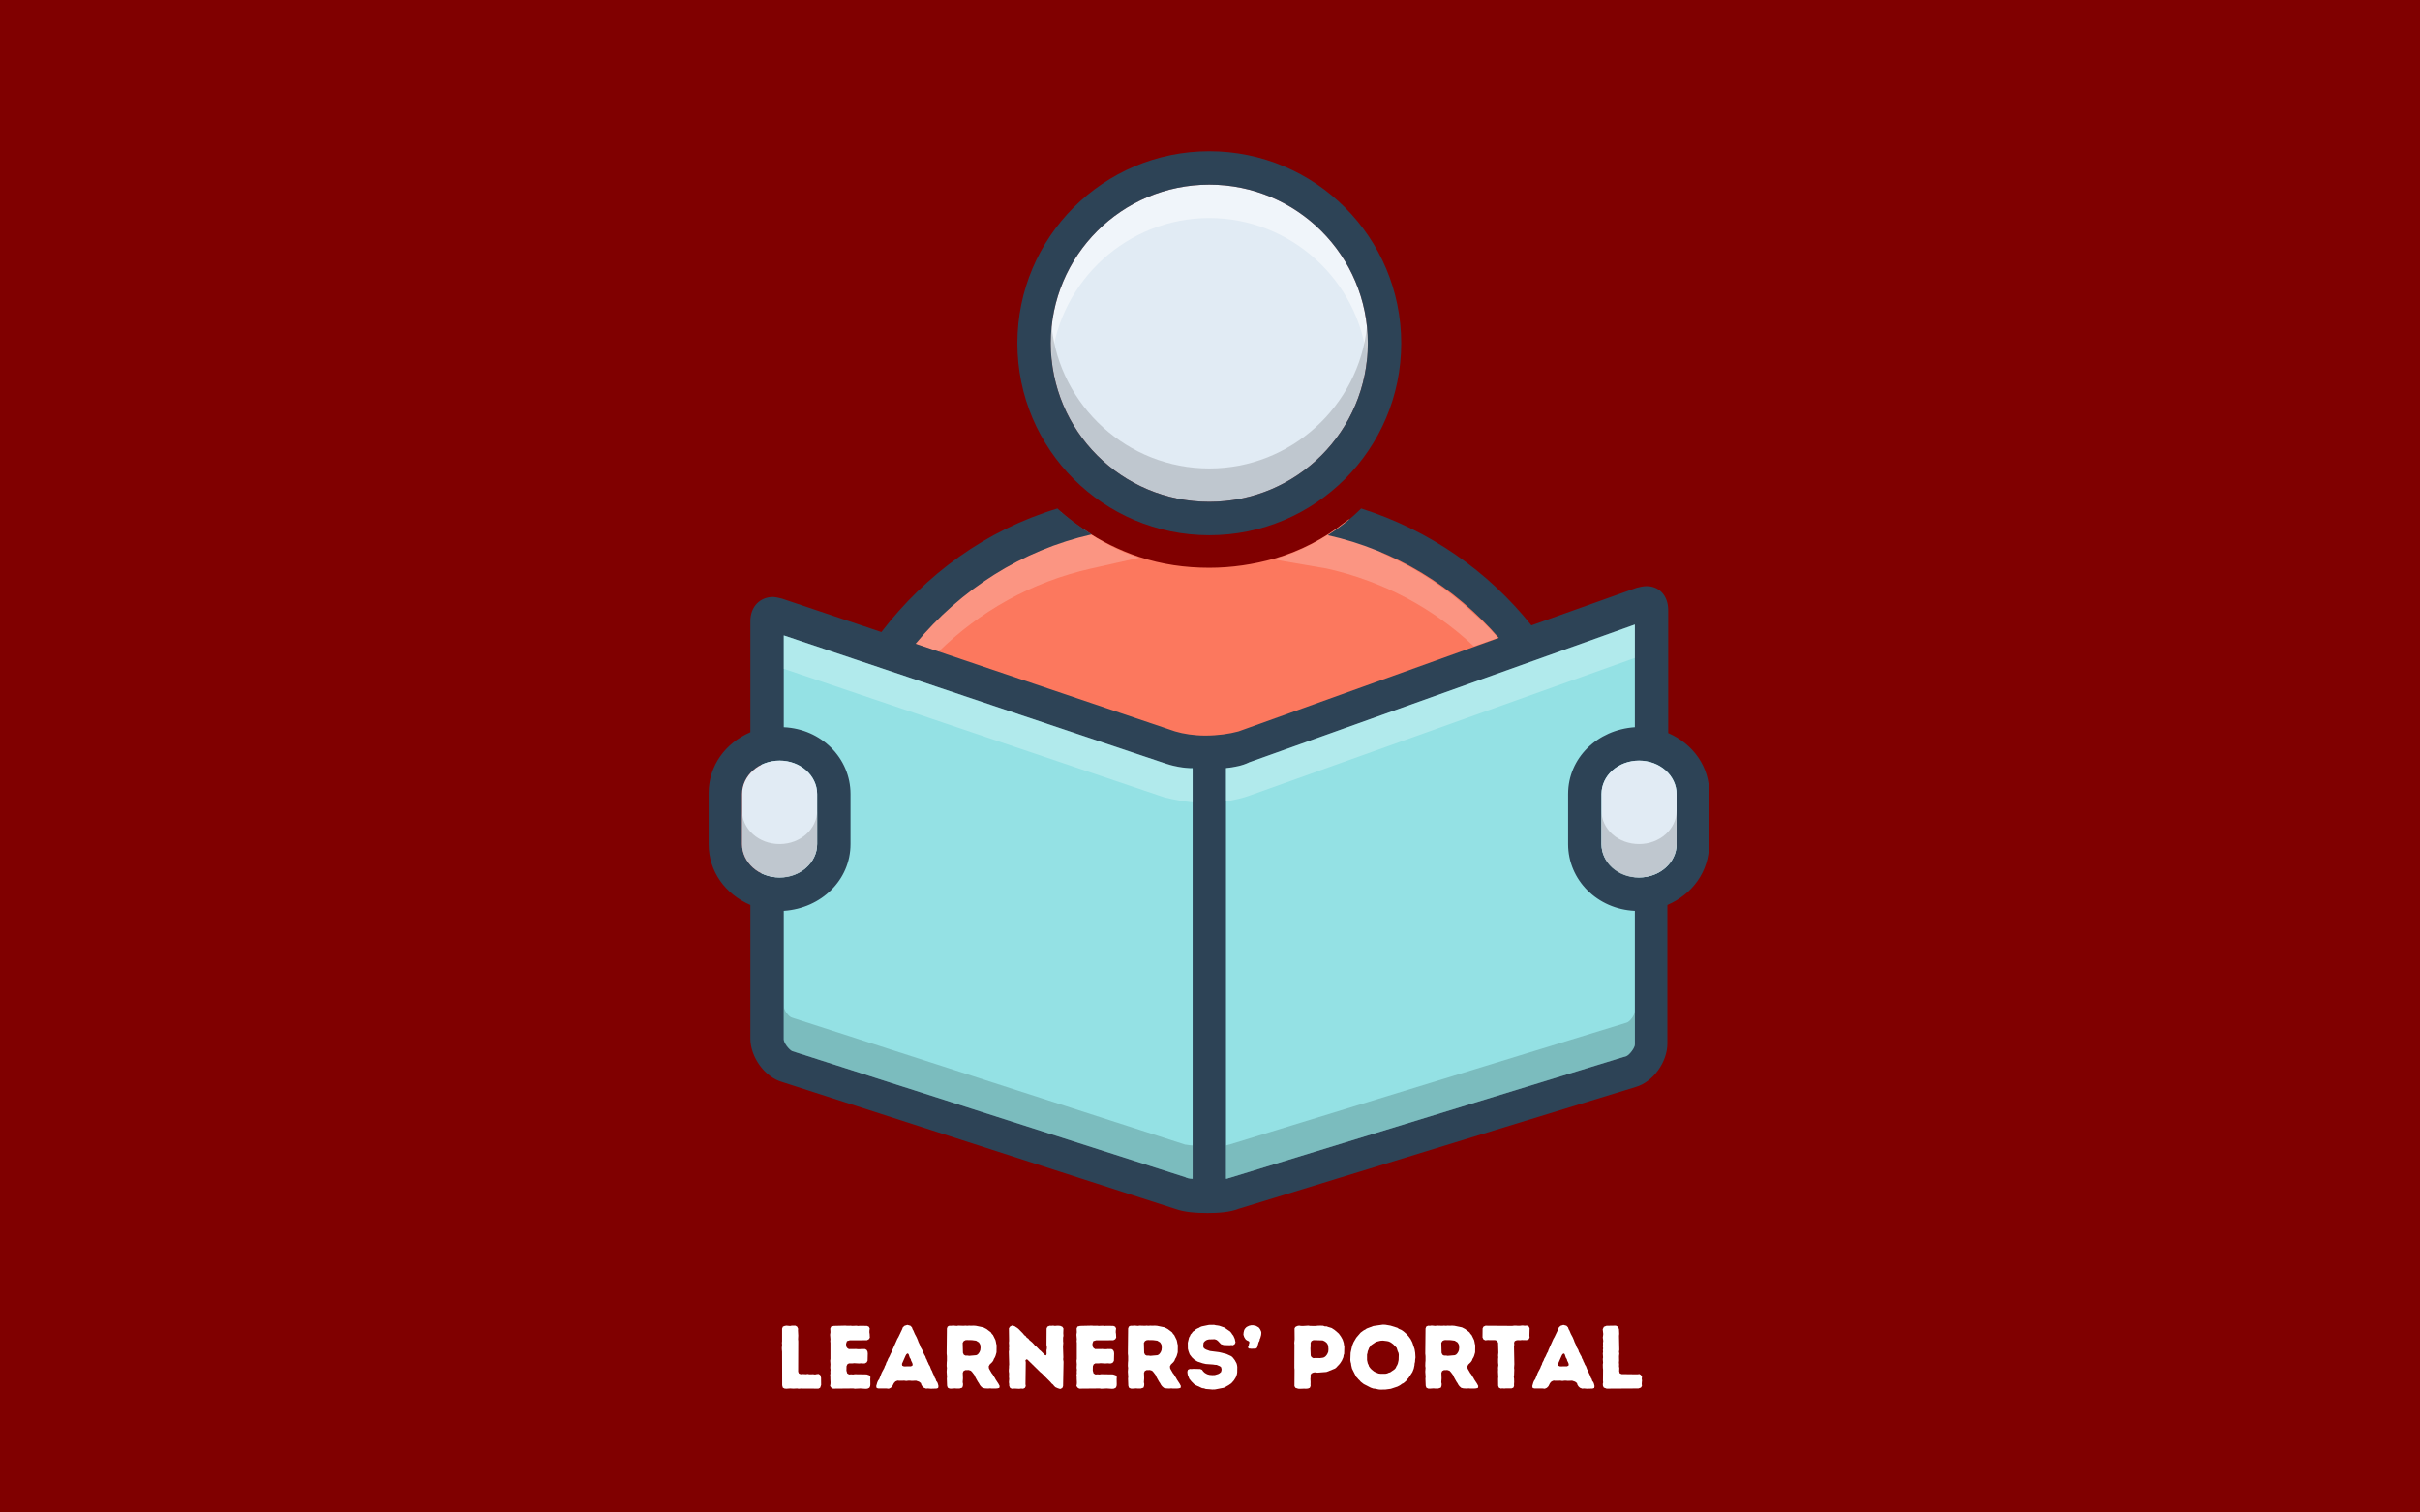 <svg xmlns="http://www.w3.org/2000/svg" xmlns:xlink="http://www.w3.org/1999/xlink" width="800" zoomAndPan="magnify" viewBox="0 0 600 375" height="500" preserveAspectRatio="xMidYMid meet" version="1.0"><defs><g/><clipPath id="7e0aa4934d"><path d="M 175.328 126 L 424 126 L 424 300.75 L 175.328 300.75 Z M 175.328 126 " clip-rule="nonzero"/></clipPath><clipPath id="4c45f085a0"><path d="M 252 37.5 L 348 37.5 L 348 133 L 252 133 Z M 252 37.5 " clip-rule="nonzero"/></clipPath></defs><rect x="-60" width="720" fill="#ffffff" y="-37.5" height="450" fill-opacity="1"/><rect x="-60" width="720" fill="#800000" y="-37.5" height="450" fill-opacity="1"/><path fill="#e1ebf4" d="M 339.133 85.102 C 339.133 106.832 321.551 124.422 299.828 124.422 C 278.105 124.422 260.52 106.832 260.52 85.102 C 260.52 63.371 278.105 45.777 299.828 45.777 C 321.551 45.777 339.133 63.371 339.133 85.102 Z M 339.133 85.102 " fill-opacity="1" fill-rule="nonzero"/><path fill="#ffffff" d="M 341.203 85.102 C 341.203 64.199 322.586 44.949 302.102 43.707 C 301.484 43.707 300.656 43.707 299.828 43.707 C 299 43.707 298.379 43.707 297.551 43.707 C 277.07 44.949 258.453 64.199 258.453 85.102 C 258.453 86.551 260.52 87.789 260.727 89.238 C 262.797 69.578 279.555 54.055 299.828 54.055 C 320.102 54.055 336.859 69.578 338.926 89.238 C 339.133 87.789 341.203 86.551 341.203 85.102 Z M 341.203 85.102 " fill-opacity="0.5" fill-rule="nonzero"/><path fill="#fc785e" d="M 377.199 161.262 L 304.793 185.477 L 295.691 185.887 L 220.18 161.055 C 220.18 161.055 237.973 135.391 263.004 126.906 C 264.66 128.562 266.727 130.012 268.59 131.25 C 272.934 134.148 277.484 136.426 282.449 138.082 C 288.035 139.945 293.828 140.773 299.828 140.773 C 305.414 140.773 310.793 139.945 315.965 138.496 C 322.379 136.633 328.375 133.527 333.547 129.391 C 333.754 129.184 334.168 128.977 334.375 128.77 C 337.066 129.805 340.996 131.664 345.547 133.734 C 357.754 140.152 373.684 149.879 377.199 161.262 Z M 377.199 161.262 " fill-opacity="1" fill-rule="nonzero"/><path fill="#f9dbd7" d="M 282.449 138.289 L 270.449 140.98 C 255.762 144.289 242.938 151.535 232.594 161.676 L 227.008 159.605 C 228.867 157.328 230.73 155.258 232.801 153.188 C 240.246 145.945 248.938 140.152 258.66 136.219 L 258.246 134.355 L 268.797 131.25 C 272.934 134.355 277.484 136.633 282.449 138.289 Z M 282.449 138.289 " fill-opacity="0.3" fill-rule="nonzero"/><path fill="#f9dbd7" d="M 371.406 158.156 L 365.406 160.227 C 355.27 150.707 342.859 144.082 328.996 140.98 L 315.758 138.703 C 322.172 136.84 328.168 133.734 333.34 129.598 L 345.34 133.941 L 342.445 137.047 C 350.926 140.773 358.582 145.738 365.199 151.949 C 367.684 154.016 369.547 156.086 371.406 158.156 Z M 371.406 158.156 " fill-opacity="0.3" fill-rule="nonzero"/><path fill="#94e1e4" d="M 188.734 182.785 L 190.805 153.188 L 299.828 187.129 L 407.816 149.258 L 409.473 185.477 C 409.473 185.477 420.438 187.129 420.852 194.789 C 421.266 202.445 419.402 216.52 411.129 219.621 L 409.059 259.98 L 405.336 264.738 L 299.828 297.023 L 192.871 263.289 L 188.734 255.633 Z M 188.734 182.785 " fill-opacity="1" fill-rule="nonzero"/><g clip-path="url(#7e0aa4934d)"><path fill="#2d4356" d="M 413.609 181.75 L 413.609 151.328 C 413.609 147.602 411.336 145.324 408.23 145.324 C 407.402 145.324 406.578 145.531 405.75 145.738 L 379.684 155.051 C 368.926 141.602 354.441 131.457 337.48 126.078 C 334.996 128.562 332.102 130.836 329.203 132.699 C 345.961 136.426 360.648 145.531 371.613 158.156 L 307.066 181.336 C 304.793 181.957 301.895 182.371 298.793 182.371 C 296.105 182.371 293.414 181.957 291.344 181.336 L 227.008 159.605 C 238.18 146.152 253.281 136.426 270.656 132.492 C 267.762 130.633 264.863 128.562 262.176 126.078 C 244.383 131.457 229.488 142.426 218.523 156.707 L 193.906 148.43 C 193.078 148.223 192.25 148.016 191.629 148.016 C 188.527 148.016 186.043 150.293 186.043 154.016 L 186.043 181.543 C 179.84 184.234 175.699 189.82 175.699 196.648 L 175.699 209.273 C 175.699 216.105 179.84 221.691 186.043 224.383 L 186.043 257.496 C 186.043 262.051 189.562 267.016 193.906 268.258 L 291.344 299.715 C 293.621 300.543 296.516 300.75 299.414 300.75 C 302.102 300.75 305 300.543 307.066 299.715 L 405.543 269.5 C 409.887 268.258 413.402 263.289 413.402 258.738 L 413.402 224.383 C 419.609 221.691 423.746 216.105 423.746 209.273 L 423.746 196.855 C 423.953 190.234 419.816 184.441 413.609 181.75 Z M 193.285 217.555 C 188.113 217.555 183.977 213.828 183.977 209.273 L 183.977 196.855 C 183.977 192.305 188.113 188.578 193.285 188.578 C 198.457 188.578 202.594 192.305 202.594 196.855 L 202.594 209.273 C 202.594 213.828 198.457 217.555 193.285 217.555 Z M 295.691 292.266 C 294.863 292.266 294.242 292.059 293.828 291.852 L 196.387 260.602 C 195.562 260.188 194.32 258.531 194.32 257.703 L 194.32 225.832 C 203.629 225.211 210.871 218.176 210.871 209.273 L 210.871 196.855 C 210.871 187.957 203.629 180.715 194.32 180.301 L 194.32 157.535 L 288.656 189.199 C 290.934 190.027 293.414 190.441 295.691 190.441 Z M 405.336 258.945 C 405.336 259.773 404.094 261.43 403.266 261.844 L 304.793 292.059 C 304.586 292.059 304.379 292.266 303.965 292.266 L 303.965 190.441 C 306.035 190.234 308.102 189.82 309.758 188.992 L 405.336 154.844 L 405.336 180.301 C 396.027 180.922 388.785 187.957 388.785 196.855 L 388.785 209.273 C 388.785 218.176 396.027 225.418 405.336 225.832 Z M 415.68 209.273 C 415.68 213.828 411.543 217.555 406.371 217.555 C 401.199 217.555 397.059 213.828 397.059 209.273 L 397.059 196.855 C 397.059 192.305 401.199 188.578 406.371 188.578 C 411.543 188.578 415.68 192.305 415.68 196.855 Z M 415.68 209.273 " fill-opacity="1" fill-rule="nonzero"/></g><path fill="#f5ffff" d="M 405.336 154.844 L 405.336 163.125 L 309.758 197.27 C 308.102 197.891 306.035 198.305 303.965 198.719 L 303.965 190.441 C 306.035 190.234 308.102 189.82 309.758 188.992 Z M 405.336 154.844 " fill-opacity="0.3" fill-rule="nonzero"/><path fill="#f5ffff" d="M 295.691 190.648 L 295.691 198.926 C 293.621 198.719 291.137 198.305 288.656 197.684 L 194.32 165.812 L 194.32 157.535 L 288.656 189.199 C 291.137 190.027 293.621 190.441 295.691 190.648 Z M 295.691 190.648 " fill-opacity="0.3" fill-rule="nonzero"/><path fill="#426666" d="M 405.336 250.668 L 405.336 258.945 C 405.336 259.773 404.094 261.43 403.266 261.844 L 304.793 292.059 C 304.586 292.059 304.379 292.266 303.965 292.266 L 303.965 283.988 C 304.172 283.988 304.586 283.781 304.793 283.781 L 403.266 253.562 C 404.094 253.355 405.336 251.699 405.336 250.668 Z M 405.336 250.668 " fill-opacity="0.3" fill-rule="nonzero"/><path fill="#426666" d="M 295.691 283.988 L 295.691 292.266 C 294.863 292.266 294.242 292.059 293.828 291.852 L 196.387 260.602 C 195.355 260.188 194.32 258.531 194.32 257.703 L 194.32 249.426 C 194.32 250.461 195.562 252.113 196.387 252.32 L 293.828 283.781 C 294.242 283.781 294.863 283.988 295.691 283.988 Z M 295.691 283.988 " fill-opacity="0.3" fill-rule="nonzero"/><path fill="#e1ebf4" d="M 415.68 196.855 L 415.68 209.273 C 415.68 213.828 411.543 217.555 406.371 217.555 C 401.199 217.555 397.059 213.828 397.059 209.273 L 397.059 196.855 C 397.059 192.305 401.199 188.578 406.371 188.578 C 411.543 188.578 415.68 192.305 415.68 196.855 Z M 415.68 196.855 " fill-opacity="1" fill-rule="nonzero"/><path fill="#e1ebf4" d="M 202.594 196.855 L 202.594 209.273 C 202.594 213.828 198.457 217.555 193.285 217.555 C 188.113 217.555 183.977 213.828 183.977 209.273 L 183.977 196.855 C 183.977 192.305 188.113 188.578 193.285 188.578 C 198.457 188.578 202.594 192.305 202.594 196.855 Z M 202.594 196.855 " fill-opacity="1" fill-rule="nonzero"/><path fill="#9fa5aa" d="M 341.203 85.102 C 341.203 106.004 322.586 125.25 302.102 126.492 C 301.484 126.492 300.656 126.492 299.828 126.492 C 299 126.492 298.379 126.492 297.551 126.492 C 277.07 125.25 258.453 106.004 258.453 85.102 C 258.453 83.652 260.52 82.41 260.727 80.961 C 262.797 100.621 279.555 116.145 299.828 116.145 C 320.102 116.145 336.859 100.621 338.926 80.961 C 339.133 82.41 341.203 83.652 341.203 85.102 Z M 341.203 85.102 " fill-opacity="0.5" fill-rule="nonzero"/><path fill="#9fa5aa" d="M 415.68 200.996 L 415.68 209.273 C 415.68 213.828 411.543 217.555 406.371 217.555 C 405.957 217.555 405.75 217.555 405.336 217.555 C 400.578 217.141 397.059 213.621 397.059 209.273 L 397.059 200.996 C 397.059 205.551 401.199 209.273 406.371 209.273 C 411.543 209.273 415.68 205.551 415.68 200.996 Z M 415.68 200.996 " fill-opacity="0.5" fill-rule="nonzero"/><path fill="#9fa5aa" d="M 202.594 200.996 L 202.594 209.273 C 202.594 213.621 198.871 217.141 194.32 217.555 C 193.906 217.555 193.699 217.555 193.285 217.555 C 188.113 217.555 183.977 213.828 183.977 209.273 L 183.977 200.996 C 183.977 205.551 188.113 209.273 193.285 209.273 C 198.457 209.273 202.594 205.551 202.594 200.996 Z M 202.594 200.996 " fill-opacity="0.5" fill-rule="nonzero"/><g clip-path="url(#4c45f085a0)"><path fill="#2d4356" d="M 299.828 37.5 C 273.555 37.5 252.246 58.816 252.246 85.102 C 252.246 111.383 273.555 132.699 299.828 132.699 C 326.102 132.699 347.41 111.383 347.41 85.102 C 347.41 58.816 326.102 37.5 299.828 37.5 Z M 299.828 124.422 C 278.105 124.422 260.52 106.832 260.52 85.102 C 260.52 63.371 278.105 45.777 299.828 45.777 C 321.551 45.777 339.133 63.371 339.133 85.102 C 339.133 106.832 321.551 124.422 299.828 124.422 Z M 299.828 124.422 " fill-opacity="1" fill-rule="nonzero"/></g><g fill="#ffffff" fill-opacity="1"><g transform="translate(192.239, 344.279)"><g><path d="M 1.691 -0.801 L 1.848 -0.223 L 2.27 0 L 2.715 0.043 L 3.648 -0.023 L 4.516 0.023 L 5.359 -0.023 L 5.785 0.043 L 6.273 0 L 10.676 0.023 L 11.102 -0.199 L 11.344 -0.891 L 11.324 -2.691 L 11.121 -3.359 L 10.723 -3.625 L 10.254 -3.582 L 9.832 -3.492 L 9.363 -3.559 L 8.453 -3.535 L 8.008 -3.625 L 7.609 -3.559 L 6.742 -3.605 L 6.273 -3.559 L 5.828 -3.738 L 5.648 -4.184 L 5.672 -11.723 L 5.629 -12.258 L 5.672 -13.148 L 5.605 -14.414 L 5.629 -14.836 L 5.406 -15.328 L 4.961 -15.594 L 4.094 -15.594 L 3.648 -15.504 L 2.758 -15.594 L 2.336 -15.527 L 1.867 -15.348 L 1.668 -14.859 L 1.668 -11.746 L 1.625 -11.324 L 1.668 -10.879 L 1.602 -10.055 L 1.625 -9.566 L 1.668 -9.145 Z M 1.691 -0.801 "/></g></g></g><g fill="#ffffff" fill-opacity="1"><g transform="translate(204.206, 344.279)"><g><path d="M 1.602 -0.645 L 1.891 -0.223 L 2.312 0.023 L 7.34 -0.023 L 7.742 0.043 L 9.098 -0.023 L 10.457 0.066 L 10.879 0.023 L 11.344 -0.199 L 11.547 -0.621 L 11.59 -1.047 L 11.566 -2.426 L 11.613 -2.848 L 11.324 -3.293 L 10.656 -3.516 L 7.719 -3.559 L 7.297 -3.492 L 6.809 -3.535 L 6.316 -3.492 L 5.852 -3.758 L 5.648 -4.449 L 5.672 -5.539 L 5.871 -6.008 L 6.273 -6.25 L 7.141 -6.25 L 7.586 -6.297 L 8.766 -6.23 L 9.363 -6.273 L 9.832 -6.23 L 10.234 -6.25 L 10.676 -6.496 L 10.898 -6.918 L 10.945 -8.676 L 10.898 -9.121 L 10.699 -9.543 L 10.32 -9.789 L 9.434 -9.809 L 8.988 -9.766 L 8.52 -9.766 L 8.008 -9.809 L 6.25 -9.789 L 5.871 -10.031 L 5.605 -10.434 L 5.562 -11.121 L 5.785 -11.77 L 6.473 -11.969 L 10.746 -11.988 L 11.211 -12.234 L 11.457 -12.637 L 11.41 -13.547 L 11.344 -13.969 L 11.367 -14.461 L 11.434 -14.883 L 11.211 -15.328 L 10.746 -15.527 L 8.965 -15.551 L 8.562 -15.504 L 8.121 -15.57 L 7.141 -15.527 L 6.695 -15.57 L 5.828 -15.551 L 5.43 -15.594 L 2.516 -15.527 L 1.867 -15.371 L 1.645 -14.883 L 1.691 -13.992 L 1.602 -13.348 L 1.691 -12.211 L 1.645 -11.746 L 1.691 -11.344 L 1.691 -7.363 L 1.625 -6.895 L 1.691 -6.027 L 1.645 -5.137 L 1.711 -4.672 L 1.668 -4.184 L 1.691 -3.758 L 1.625 -3.359 L 1.668 -2.848 L 1.668 -2.402 L 1.711 -1.535 L 1.691 -1.09 Z M 1.602 -0.645 "/></g></g></g><g fill="#ffffff" fill-opacity="1"><g transform="translate(216.951, 344.279)"><g><path d="M 0.289 -0.602 L 0.402 -0.133 L 0.844 -0.023 L 2.805 -0.023 L 3.383 0.043 L 3.895 -0.18 L 4.293 -0.578 L 4.672 -1.336 L 5.051 -1.758 L 5.582 -1.98 L 6.027 -1.934 L 7.273 -1.957 L 7.742 -1.891 L 8.254 -1.957 L 8.652 -1.957 L 9.121 -1.914 L 10.164 -1.957 L 10.898 -1.711 L 11.367 -1.355 L 11.477 -0.957 L 11.723 -0.555 L 12.102 -0.199 L 12.68 0.023 L 13.082 -0.023 L 13.859 0.043 L 15.238 0 L 15.637 -0.133 L 15.727 -0.602 L 15.594 -1.156 L 15.438 -1.559 L 15.148 -1.934 L 15.016 -2.379 L 14.793 -2.715 L 14.66 -3.137 L 14.281 -3.938 L 14.125 -4.359 L 13.902 -4.738 L 13.59 -5.562 L 13.348 -5.918 L 13.168 -6.363 L 12.969 -6.742 L 12.812 -7.184 L 12.613 -7.52 L 12.48 -7.965 L 12.234 -8.363 L 12.059 -8.742 L 11.836 -9.121 L 11.723 -9.543 L 11.277 -10.32 L 11.145 -10.746 L 10.746 -11.59 L 10.633 -11.945 L 10.301 -12.723 L 9.855 -13.547 L 9.5 -14.391 L 9.297 -14.727 L 9.164 -15.148 L 8.766 -15.57 L 8.008 -15.773 L 7.297 -15.551 L 6.875 -15.148 L 6.742 -14.75 L 5.785 -12.746 L 5.539 -12.348 L 4.293 -9.543 L 4.184 -9.164 L 3.938 -8.766 L 3.582 -7.965 L 3.246 -7.387 L 3.094 -6.961 L 2.781 -6.383 L 2.648 -5.918 L 2.445 -5.562 L 2.293 -5.117 L 1.668 -3.961 L 1.023 -2.336 L 0.758 -1.98 L 0.555 -1.535 Z M 7.164 -5.496 L 6.742 -5.672 L 6.672 -6.117 L 7.562 -8.141 L 7.762 -8.496 L 8.051 -8.719 L 8.32 -8.543 L 8.609 -7.676 L 8.855 -7.297 L 8.941 -6.941 L 9.164 -6.496 L 9.32 -6.094 L 9.277 -5.695 L 8.898 -5.516 Z M 7.164 -5.496 "/></g></g></g><g fill="#ffffff" fill-opacity="1"><g transform="translate(233.1, 344.279)"><g><path d="M 1.711 -0.711 L 1.867 -0.223 L 2.312 0 L 2.734 0.023 L 3.648 -0.043 L 4.117 0 L 4.781 0 L 5.473 -0.223 L 5.629 -0.645 L 5.672 -1.113 L 5.582 -1.578 L 5.648 -2.535 L 5.605 -3.914 L 5.805 -4.359 L 6.25 -4.582 L 6.652 -4.582 L 7.051 -4.605 L 7.609 -4.426 L 7.965 -4.047 L 8.543 -3.27 L 8.699 -2.848 L 9.32 -1.734 L 9.609 -1.312 L 9.809 -0.934 L 10.078 -0.578 L 10.523 -0.18 L 11.078 -0.043 L 11.879 0 L 12.367 -0.043 L 12.812 0 L 13.703 0 L 14.191 -0.043 L 14.66 -0.156 L 14.75 -0.621 L 14.461 -1.18 L 13.746 -2.27 L 13.547 -2.648 L 13.281 -3.047 L 13.059 -3.449 L 12.77 -3.805 L 12.102 -4.961 L 12.035 -5.496 L 12.277 -5.961 L 12.902 -6.562 L 13.168 -6.941 L 13.324 -7.363 L 13.57 -7.762 L 13.727 -8.141 L 13.969 -8.988 L 13.992 -10.746 L 13.883 -11.168 L 13.812 -11.59 L 13.703 -12.035 L 13.102 -13.258 L 12.789 -13.59 L 12.59 -13.926 L 11.477 -14.77 L 10.699 -15.172 L 8.855 -15.551 L 8.297 -15.594 L 7.652 -15.57 L 7.164 -15.594 L 6.719 -15.551 L 6.23 -15.594 L 5.852 -15.551 L 4.516 -15.594 L 4.094 -15.527 L 3.18 -15.617 L 2.758 -15.551 L 2.27 -15.57 L 1.848 -15.371 L 1.668 -14.902 L 1.602 -8.676 L 1.668 -8.031 L 1.668 -6.918 L 1.625 -6.449 L 1.602 -5.605 L 1.668 -5.117 L 1.602 -4.203 L 1.691 -2.914 L 1.645 -2.445 Z M 6.25 -8.188 L 5.871 -8.387 L 5.648 -8.855 L 5.582 -11.344 L 5.852 -11.789 L 6.297 -12.012 L 6.652 -12.035 L 7.875 -12.012 L 8.898 -11.879 L 9.586 -11.457 L 9.809 -11.121 L 9.965 -10.766 L 10.012 -10.121 L 9.945 -9.52 L 9.766 -9.074 L 9.52 -8.699 L 9.254 -8.43 L 8.922 -8.273 L 7.184 -8.121 L 6.742 -8.188 Z M 6.25 -8.188 "/></g></g></g><g fill="#ffffff" fill-opacity="1"><g transform="translate(248.514, 344.279)"><g><path d="M 13.125 -0.355 L 13.77 -0.066 L 14.348 0.109 L 14.859 -0.133 L 15.059 -0.602 L 15.172 -6.652 L 15.082 -7.273 L 15.125 -7.762 L 15.039 -10.434 L 15.105 -11.324 L 15.059 -11.746 L 15.059 -12.637 L 15.148 -13.082 L 15.105 -13.746 L 15.148 -14.902 L 14.883 -15.305 L 14.391 -15.527 L 13.949 -15.57 L 13.523 -15.57 L 13.035 -15.527 L 12.57 -15.594 L 12.168 -15.551 L 11.723 -15.57 L 11.188 -15.348 L 10.969 -14.883 L 10.945 -10.832 L 11.035 -10.367 L 11.035 -9.945 L 10.945 -9.477 L 10.969 -8.586 L 10.855 -8.23 L 10.543 -8.32 L 9.566 -9.32 L 9.23 -9.586 L 8.453 -10.387 L 8.098 -10.656 L 7.852 -10.969 L 7.387 -11.457 L 6.695 -12.035 L 6.449 -12.367 L 6.027 -12.656 L 5.805 -12.992 L 5.43 -13.258 L 5.137 -13.637 L 3.938 -14.859 L 3.047 -15.461 L 2.445 -15.637 L 1.914 -15.371 L 1.625 -14.949 L 1.668 -11.836 L 1.625 -11.391 L 1.691 -10.477 L 1.645 -10.078 L 1.668 -9.609 L 1.602 -9.145 L 1.691 -5.961 L 1.645 -5.562 L 1.645 -5.137 L 1.602 -4.648 L 1.602 -4.227 L 1.668 -3.758 L 1.645 -2.848 L 1.691 -2.402 L 1.625 -1.559 L 1.691 -1.113 L 1.691 -0.691 L 1.891 -0.199 L 2.312 0.043 L 3.07 0 L 4.184 0.066 L 4.648 0 L 5.16 0.043 L 5.605 -0.18 L 5.805 -0.621 L 5.738 -1.066 L 5.805 -6.52 L 5.719 -6.984 L 5.938 -7.25 L 6.23 -7.184 L 9.41 -4.07 L 9.766 -3.781 L 11.922 -1.625 L 12.211 -1.27 L 12.57 -0.98 L 12.836 -0.645 Z M 13.125 -0.355 "/></g></g></g><g fill="#ffffff" fill-opacity="1"><g transform="translate(265.286, 344.279)"><g><path d="M 1.602 -0.645 L 1.891 -0.223 L 2.312 0.023 L 7.34 -0.023 L 7.742 0.043 L 9.098 -0.023 L 10.457 0.066 L 10.879 0.023 L 11.344 -0.199 L 11.547 -0.621 L 11.59 -1.047 L 11.566 -2.426 L 11.613 -2.848 L 11.324 -3.293 L 10.656 -3.516 L 7.719 -3.559 L 7.297 -3.492 L 6.809 -3.535 L 6.316 -3.492 L 5.852 -3.758 L 5.648 -4.449 L 5.672 -5.539 L 5.871 -6.008 L 6.273 -6.25 L 7.141 -6.25 L 7.586 -6.297 L 8.766 -6.23 L 9.363 -6.273 L 9.832 -6.23 L 10.234 -6.25 L 10.676 -6.496 L 10.898 -6.918 L 10.945 -8.676 L 10.898 -9.121 L 10.699 -9.543 L 10.32 -9.789 L 9.434 -9.809 L 8.988 -9.766 L 8.52 -9.766 L 8.008 -9.809 L 6.25 -9.789 L 5.871 -10.031 L 5.605 -10.434 L 5.562 -11.121 L 5.785 -11.77 L 6.473 -11.969 L 10.746 -11.988 L 11.211 -12.234 L 11.457 -12.637 L 11.41 -13.547 L 11.344 -13.969 L 11.367 -14.461 L 11.434 -14.883 L 11.211 -15.328 L 10.746 -15.527 L 8.965 -15.551 L 8.562 -15.504 L 8.121 -15.57 L 7.141 -15.527 L 6.695 -15.57 L 5.828 -15.551 L 5.43 -15.594 L 2.516 -15.527 L 1.867 -15.371 L 1.645 -14.883 L 1.691 -13.992 L 1.602 -13.348 L 1.691 -12.211 L 1.645 -11.746 L 1.691 -11.344 L 1.691 -7.363 L 1.625 -6.895 L 1.691 -6.027 L 1.645 -5.137 L 1.711 -4.672 L 1.668 -4.184 L 1.691 -3.758 L 1.625 -3.359 L 1.668 -2.848 L 1.668 -2.402 L 1.711 -1.535 L 1.691 -1.09 Z M 1.602 -0.645 "/></g></g></g><g fill="#ffffff" fill-opacity="1"><g transform="translate(278.031, 344.279)"><g><path d="M 1.711 -0.711 L 1.867 -0.223 L 2.312 0 L 2.734 0.023 L 3.648 -0.043 L 4.117 0 L 4.781 0 L 5.473 -0.223 L 5.629 -0.645 L 5.672 -1.113 L 5.582 -1.578 L 5.648 -2.535 L 5.605 -3.914 L 5.805 -4.359 L 6.25 -4.582 L 6.652 -4.582 L 7.051 -4.605 L 7.609 -4.426 L 7.965 -4.047 L 8.543 -3.27 L 8.699 -2.848 L 9.32 -1.734 L 9.609 -1.312 L 9.809 -0.934 L 10.078 -0.578 L 10.523 -0.18 L 11.078 -0.043 L 11.879 0 L 12.367 -0.043 L 12.812 0 L 13.703 0 L 14.191 -0.043 L 14.66 -0.156 L 14.75 -0.621 L 14.461 -1.18 L 13.746 -2.27 L 13.547 -2.648 L 13.281 -3.047 L 13.059 -3.449 L 12.77 -3.805 L 12.102 -4.961 L 12.035 -5.496 L 12.277 -5.961 L 12.902 -6.562 L 13.168 -6.941 L 13.324 -7.363 L 13.57 -7.762 L 13.727 -8.141 L 13.969 -8.988 L 13.992 -10.746 L 13.883 -11.168 L 13.812 -11.59 L 13.703 -12.035 L 13.102 -13.258 L 12.789 -13.59 L 12.59 -13.926 L 11.477 -14.77 L 10.699 -15.172 L 8.855 -15.551 L 8.297 -15.594 L 7.652 -15.57 L 7.164 -15.594 L 6.719 -15.551 L 6.23 -15.594 L 5.852 -15.551 L 4.516 -15.594 L 4.094 -15.527 L 3.18 -15.617 L 2.758 -15.551 L 2.27 -15.57 L 1.848 -15.371 L 1.668 -14.902 L 1.602 -8.676 L 1.668 -8.031 L 1.668 -6.918 L 1.625 -6.449 L 1.602 -5.605 L 1.668 -5.117 L 1.602 -4.203 L 1.691 -2.914 L 1.645 -2.445 Z M 6.25 -8.188 L 5.871 -8.387 L 5.648 -8.855 L 5.582 -11.344 L 5.852 -11.789 L 6.297 -12.012 L 6.652 -12.035 L 7.875 -12.012 L 8.898 -11.879 L 9.586 -11.457 L 9.809 -11.121 L 9.965 -10.766 L 10.012 -10.121 L 9.945 -9.52 L 9.766 -9.074 L 9.52 -8.699 L 9.254 -8.43 L 8.922 -8.273 L 7.184 -8.121 L 6.742 -8.188 Z M 6.25 -8.188 "/></g></g></g><g fill="#ffffff" fill-opacity="1"><g transform="translate(293.446, 344.279)"><g><path d="M 6.449 0.18 L 7.098 0.246 L 7.809 0.223 L 9.988 -0.199 L 11.145 -0.824 L 11.855 -1.312 L 12.48 -2.023 L 12.926 -2.734 L 13.102 -3.137 L 13.234 -3.582 L 13.301 -3.98 L 13.324 -5.359 L 13.258 -5.805 L 13.148 -6.23 L 12.703 -7.051 L 12.168 -7.742 L 11.789 -8.051 L 10.609 -8.586 L 8.785 -9.031 L 6.539 -9.32 L 5.605 -9.656 L 5.273 -9.832 L 4.918 -10.188 L 4.895 -10.789 L 4.961 -11.367 L 5.207 -11.68 L 5.582 -11.969 L 5.895 -12.102 L 6.297 -12.191 L 7.719 -12.234 L 8.207 -12.059 L 8.543 -11.789 L 9.277 -11.012 L 9.965 -10.789 L 11.434 -10.746 L 11.836 -10.789 L 12.258 -10.746 L 12.68 -11.012 L 12.879 -11.434 L 12.703 -12.301 L 12.348 -13.102 L 12.059 -13.457 L 11.836 -13.812 L 11.547 -14.148 L 10.121 -15.125 L 8.898 -15.551 L 8.43 -15.637 L 8.031 -15.684 L 7.543 -15.793 L 6.297 -15.773 L 4.539 -15.414 L 4.137 -15.262 L 3.781 -15.039 L 3.426 -14.902 L 2.98 -14.637 L 2.668 -14.348 L 2.27 -14.082 L 2.023 -13.703 L 1.734 -13.414 L 1.578 -13.012 L 1.355 -12.656 L 1.047 -11.367 L 1.066 -9.875 L 1.223 -9.254 L 1.512 -8.477 L 2.07 -7.742 L 2.691 -7.164 L 3.469 -6.695 L 4.738 -6.273 L 5.539 -6.094 L 7.363 -5.961 L 7.762 -5.895 L 8.207 -5.871 L 9.008 -5.539 L 9.32 -5.273 L 9.434 -4.695 L 9.297 -4.117 L 8.941 -3.805 L 8.586 -3.605 L 7.762 -3.359 L 7.141 -3.336 L 6.473 -3.383 L 5.961 -3.516 L 5.629 -3.672 L 5.227 -3.914 L 4.895 -4.227 L 4.559 -4.672 L 4.117 -4.848 L 2.426 -4.895 L 1.98 -4.848 L 1.535 -4.871 L 1.09 -4.672 L 0.934 -4.203 L 0.98 -3.715 L 1.066 -3.316 L 1.422 -2.426 L 1.98 -1.734 L 2.625 -1.09 L 3.004 -0.844 L 4.605 -0.109 L 5.094 -0.043 L 5.516 0.109 Z M 6.449 0.18 "/></g></g></g><g fill="#ffffff" fill-opacity="1"><g transform="translate(307.637, 344.279)"><g><path d="M 1.801 -10.164 L 1.98 -9.922 L 2.246 -9.922 L 2.516 -9.875 L 3.383 -9.898 L 3.648 -9.875 L 4.047 -10.145 L 4.426 -11.5 L 4.582 -11.746 L 4.672 -11.988 L 4.695 -12.234 L 4.848 -12.547 L 5.051 -13.301 L 5.094 -13.859 L 5.051 -14.125 L 4.828 -14.637 L 4.539 -15.059 L 4.316 -15.238 L 4.094 -15.328 L 3.871 -15.504 L 3.094 -15.684 L 2.559 -15.684 L 2.293 -15.617 L 2.07 -15.57 L 1.602 -15.348 L 1.379 -15.215 L 1.023 -14.836 L 0.891 -14.613 L 0.801 -14.371 L 0.691 -13.883 L 0.645 -13.324 L 0.758 -13.059 L 0.801 -12.836 L 1.09 -12.348 L 1.246 -12.145 L 1.492 -11.969 L 1.758 -11.836 L 1.98 -11.746 L 2.156 -11.434 L 2.047 -11.145 L 1.957 -10.633 L 1.824 -10.434 Z M 1.801 -10.164 "/></g></g></g><g fill="#ffffff" fill-opacity="1"><g transform="translate(313.264, 344.279)"><g/></g></g><g fill="#ffffff" fill-opacity="1"><g transform="translate(319.292, 344.279)"><g><path d="M 2.98 0.066 L 4.07 0.023 L 4.473 0.043 L 4.984 0 L 5.449 -0.18 L 5.648 -0.645 L 5.629 -1.09 L 5.648 -1.578 L 5.605 -2.402 L 5.648 -2.824 L 5.629 -3.336 L 5.828 -3.738 L 6.34 -3.98 L 6.828 -4.027 L 7.297 -3.938 L 9.586 -4.117 L 11.699 -4.961 L 12.035 -5.227 L 12.348 -5.582 L 12.637 -5.871 L 12.926 -6.207 L 13.391 -6.918 L 13.77 -7.785 L 13.836 -8.273 L 13.969 -8.633 L 14.016 -10.457 L 13.926 -10.832 L 13.859 -11.324 L 13.59 -12.145 L 13.168 -12.902 L 12.637 -13.637 L 11.633 -14.504 L 10.898 -14.992 L 10.012 -15.262 L 9.633 -15.414 L 9.188 -15.414 L 8.742 -15.57 L 8.074 -15.594 L 7.363 -15.57 L 6.875 -15.504 L 5.516 -15.527 L 5.07 -15.594 L 3.691 -15.504 L 3.203 -15.527 L 2.805 -15.594 L 2.336 -15.504 L 1.867 -15.262 L 1.668 -14.902 L 1.691 -12.211 L 1.602 -11.324 L 1.645 -10.898 L 1.625 -5.137 L 1.668 -4.715 L 1.645 -0.602 L 1.891 -0.18 L 2.582 0.043 Z M 6.316 -7.543 L 5.871 -7.809 L 5.672 -8.188 L 5.605 -9.988 L 5.648 -10.457 L 5.648 -11.367 L 5.871 -11.789 L 6.34 -12.012 L 8.652 -11.945 L 9.098 -11.746 L 9.453 -11.5 L 9.742 -11.211 L 9.965 -10.766 L 10.031 -10.367 L 10.078 -9.742 L 10.031 -9.145 L 9.875 -8.742 L 9.676 -8.387 L 9.387 -8.031 L 9.031 -7.762 L 8.676 -7.652 L 7.984 -7.562 L 6.852 -7.586 Z M 6.316 -7.543 "/></g></g></g><g fill="#ffffff" fill-opacity="1"><g transform="translate(333.928, 344.279)"><g><path d="M 8.32 0.266 L 9.566 0.246 L 10.898 0.066 L 12.57 -0.488 L 13.301 -0.891 L 13.637 -1.156 L 14.059 -1.355 L 14.684 -1.891 L 14.973 -2.293 L 15.281 -2.602 L 16.262 -4.094 L 16.594 -4.938 L 16.773 -5.785 L 16.797 -6.184 L 16.906 -6.629 L 16.93 -7.098 L 17.016 -7.742 L 16.949 -8.855 L 16.797 -9.766 L 16.238 -11.434 L 15.816 -12.258 L 15.328 -12.926 L 14.703 -13.613 L 14.059 -14.172 L 13.547 -14.527 L 12.879 -14.816 L 12.547 -15.059 L 10.832 -15.594 L 9.543 -15.816 L 8.941 -15.84 L 6.586 -15.504 L 4.918 -14.883 L 4.582 -14.637 L 4.184 -14.438 L 3.426 -13.883 L 2.336 -12.613 L 1.645 -11.434 L 1.312 -10.59 L 0.934 -8.875 L 0.867 -7.074 L 0.934 -6.605 L 1.047 -6.207 L 1.09 -5.785 L 1.289 -4.938 L 2.312 -2.914 L 2.582 -2.648 L 2.871 -2.293 L 3.203 -1.98 L 3.449 -1.691 L 4.184 -1.113 L 5.918 -0.223 L 6.562 0 L 7.051 0.043 L 7.852 0.223 Z M 9.566 -3.672 L 8.344 -3.672 L 7.852 -3.738 L 7.051 -4.07 L 6.695 -4.27 L 6.094 -4.762 L 5.805 -5.07 L 5.496 -5.496 L 5.383 -5.852 L 5.184 -6.25 L 5.004 -7.074 L 5.004 -8.43 L 5.117 -8.832 L 5.184 -9.254 L 5.359 -9.656 L 5.496 -10.055 L 6.027 -10.766 L 7.141 -11.523 L 7.43 -11.633 L 8.297 -11.855 L 8.922 -11.902 L 9.988 -11.77 L 10.387 -11.68 L 10.789 -11.5 L 11.477 -11.012 L 12.348 -10.098 L 12.613 -9.254 L 12.812 -8.832 L 12.879 -8.43 L 12.836 -7.074 L 12.656 -6.25 L 12.5 -5.852 L 12.258 -5.449 L 12.125 -5.117 L 11.812 -4.762 L 10.746 -4.027 L 10.344 -3.914 L 10.012 -3.758 Z M 9.566 -3.672 "/></g></g></g><g fill="#ffffff" fill-opacity="1"><g transform="translate(351.767, 344.279)"><g><path d="M 1.711 -0.711 L 1.867 -0.223 L 2.312 0 L 2.734 0.023 L 3.648 -0.043 L 4.117 0 L 4.781 0 L 5.473 -0.223 L 5.629 -0.645 L 5.672 -1.113 L 5.582 -1.578 L 5.648 -2.535 L 5.605 -3.914 L 5.805 -4.359 L 6.25 -4.582 L 6.652 -4.582 L 7.051 -4.605 L 7.609 -4.426 L 7.965 -4.047 L 8.543 -3.27 L 8.699 -2.848 L 9.32 -1.734 L 9.609 -1.312 L 9.809 -0.934 L 10.078 -0.578 L 10.523 -0.18 L 11.078 -0.043 L 11.879 0 L 12.367 -0.043 L 12.812 0 L 13.703 0 L 14.191 -0.043 L 14.66 -0.156 L 14.75 -0.621 L 14.461 -1.18 L 13.746 -2.27 L 13.547 -2.648 L 13.281 -3.047 L 13.059 -3.449 L 12.77 -3.805 L 12.102 -4.961 L 12.035 -5.496 L 12.277 -5.961 L 12.902 -6.562 L 13.168 -6.941 L 13.324 -7.363 L 13.57 -7.762 L 13.727 -8.141 L 13.969 -8.988 L 13.992 -10.746 L 13.883 -11.168 L 13.812 -11.59 L 13.703 -12.035 L 13.102 -13.258 L 12.789 -13.59 L 12.59 -13.926 L 11.477 -14.77 L 10.699 -15.172 L 8.855 -15.551 L 8.297 -15.594 L 7.652 -15.57 L 7.164 -15.594 L 6.719 -15.551 L 6.23 -15.594 L 5.852 -15.551 L 4.516 -15.594 L 4.094 -15.527 L 3.18 -15.617 L 2.758 -15.551 L 2.27 -15.57 L 1.848 -15.371 L 1.668 -14.902 L 1.602 -8.676 L 1.668 -8.031 L 1.668 -6.918 L 1.625 -6.449 L 1.602 -5.605 L 1.668 -5.117 L 1.602 -4.203 L 1.691 -2.914 L 1.645 -2.445 Z M 6.25 -8.188 L 5.871 -8.387 L 5.648 -8.855 L 5.582 -11.344 L 5.852 -11.789 L 6.297 -12.012 L 6.652 -12.035 L 7.875 -12.012 L 8.898 -11.879 L 9.586 -11.457 L 9.809 -11.121 L 9.965 -10.766 L 10.012 -10.121 L 9.945 -9.52 L 9.766 -9.074 L 9.52 -8.699 L 9.254 -8.43 L 8.922 -8.273 L 7.184 -8.121 L 6.742 -8.188 Z M 6.25 -8.188 "/></g></g></g><g fill="#ffffff" fill-opacity="1"><g transform="translate(367.182, 344.279)"><g><path d="M 4.27 -0.691 L 4.449 -0.223 L 4.918 0 L 5.34 -0.043 L 5.785 0 L 6.207 -0.043 L 7.586 -0.043 L 8.031 -0.223 L 8.207 -0.668 L 8.188 -1.09 L 8.23 -1.602 L 8.207 -2.492 L 8.141 -2.871 L 8.207 -3.336 L 8.254 -4.695 L 8.207 -5.094 L 8.273 -6.027 L 8.188 -10.457 L 8.254 -10.898 L 8.207 -11.391 L 8.387 -11.789 L 8.875 -11.988 L 9.254 -12.012 L 9.699 -11.988 L 10.098 -12.035 L 11.324 -12.012 L 11.836 -12.211 L 12.059 -12.656 L 12.012 -13.125 L 12.059 -14.949 L 11.836 -15.395 L 11.391 -15.617 L 10.855 -15.57 L 10.5 -15.617 L 10.078 -15.617 L 9.586 -15.551 L 9.145 -15.551 L 8.699 -15.594 L 8.254 -15.594 L 7.742 -15.527 L 1.113 -15.57 L 0.621 -15.348 L 0.402 -14.902 L 0.379 -12.68 L 0.621 -12.191 L 1.066 -11.969 L 1.645 -12.035 L 3.625 -12.012 L 4.027 -11.77 L 4.25 -11.344 L 4.316 -8.898 L 4.25 -8.207 L 4.293 -7.785 L 4.25 -7.34 L 4.25 -6.449 L 4.316 -5.805 L 4.227 -5.137 L 4.25 -4.695 L 4.227 -4.227 L 4.293 -2.871 L 4.25 -2.426 Z M 4.27 -0.691 "/></g></g></g><g fill="#ffffff" fill-opacity="1"><g transform="translate(379.616, 344.279)"><g><path d="M 0.289 -0.602 L 0.402 -0.133 L 0.844 -0.023 L 2.805 -0.023 L 3.383 0.043 L 3.895 -0.18 L 4.293 -0.578 L 4.672 -1.336 L 5.051 -1.758 L 5.582 -1.98 L 6.027 -1.934 L 7.273 -1.957 L 7.742 -1.891 L 8.254 -1.957 L 8.652 -1.957 L 9.121 -1.914 L 10.164 -1.957 L 10.898 -1.711 L 11.367 -1.355 L 11.477 -0.957 L 11.723 -0.555 L 12.102 -0.199 L 12.68 0.023 L 13.082 -0.023 L 13.859 0.043 L 15.238 0 L 15.637 -0.133 L 15.727 -0.602 L 15.594 -1.156 L 15.438 -1.559 L 15.148 -1.934 L 15.016 -2.379 L 14.793 -2.715 L 14.66 -3.137 L 14.281 -3.938 L 14.125 -4.359 L 13.902 -4.738 L 13.59 -5.562 L 13.348 -5.918 L 13.168 -6.363 L 12.969 -6.742 L 12.812 -7.184 L 12.613 -7.52 L 12.48 -7.965 L 12.234 -8.363 L 12.059 -8.742 L 11.836 -9.121 L 11.723 -9.543 L 11.277 -10.32 L 11.145 -10.746 L 10.746 -11.59 L 10.633 -11.945 L 10.301 -12.723 L 9.855 -13.547 L 9.5 -14.391 L 9.297 -14.727 L 9.164 -15.148 L 8.766 -15.57 L 8.008 -15.773 L 7.297 -15.551 L 6.875 -15.148 L 6.742 -14.75 L 5.785 -12.746 L 5.539 -12.348 L 4.293 -9.543 L 4.184 -9.164 L 3.938 -8.766 L 3.582 -7.965 L 3.246 -7.387 L 3.094 -6.961 L 2.781 -6.383 L 2.648 -5.918 L 2.445 -5.562 L 2.293 -5.117 L 1.668 -3.961 L 1.023 -2.336 L 0.758 -1.98 L 0.555 -1.535 Z M 7.164 -5.496 L 6.742 -5.672 L 6.672 -6.117 L 7.562 -8.141 L 7.762 -8.496 L 8.051 -8.719 L 8.32 -8.543 L 8.609 -7.676 L 8.855 -7.297 L 8.941 -6.941 L 9.164 -6.496 L 9.32 -6.094 L 9.277 -5.695 L 8.898 -5.516 Z M 7.164 -5.496 "/></g></g></g><g fill="#ffffff" fill-opacity="1"><g transform="translate(395.764, 344.279)"><g><path d="M 1.668 -0.645 L 1.867 -0.246 L 2.582 0.023 L 10.457 -0.023 L 11.078 -0.246 L 11.324 -0.645 L 11.277 -1.133 L 11.301 -1.578 L 11.344 -1.98 L 11.277 -2.469 L 11.344 -2.891 L 11.055 -3.383 L 10.699 -3.605 L 10.211 -3.535 L 6.297 -3.582 L 5.828 -3.781 L 5.695 -4.27 L 5.719 -5.094 L 5.648 -5.516 L 5.672 -6.008 L 5.629 -6.449 L 5.672 -6.918 L 5.648 -8.031 L 5.719 -8.652 L 5.648 -9.145 L 5.719 -9.609 L 5.648 -13.082 L 5.695 -13.57 L 5.648 -14.66 L 5.43 -15.328 L 4.848 -15.594 L 2.535 -15.551 L 1.891 -15.305 L 1.602 -14.703 L 1.734 -13.547 L 1.691 -13.125 L 1.625 -12.656 L 1.691 -12.211 L 1.734 -11.789 L 1.668 -11.301 L 1.691 -10.879 L 1.645 -10.434 L 1.711 -9.965 L 1.645 -9.566 L 1.691 -9.121 L 1.625 -8.699 L 1.691 -7.742 L 1.625 -7.32 L 1.691 -6.43 L 1.625 -5.984 L 1.645 -5.094 L 1.691 -4.695 L 1.668 -1.98 L 1.711 -1.535 L 1.625 -1.113 Z M 1.668 -0.645 "/></g></g></g></svg>